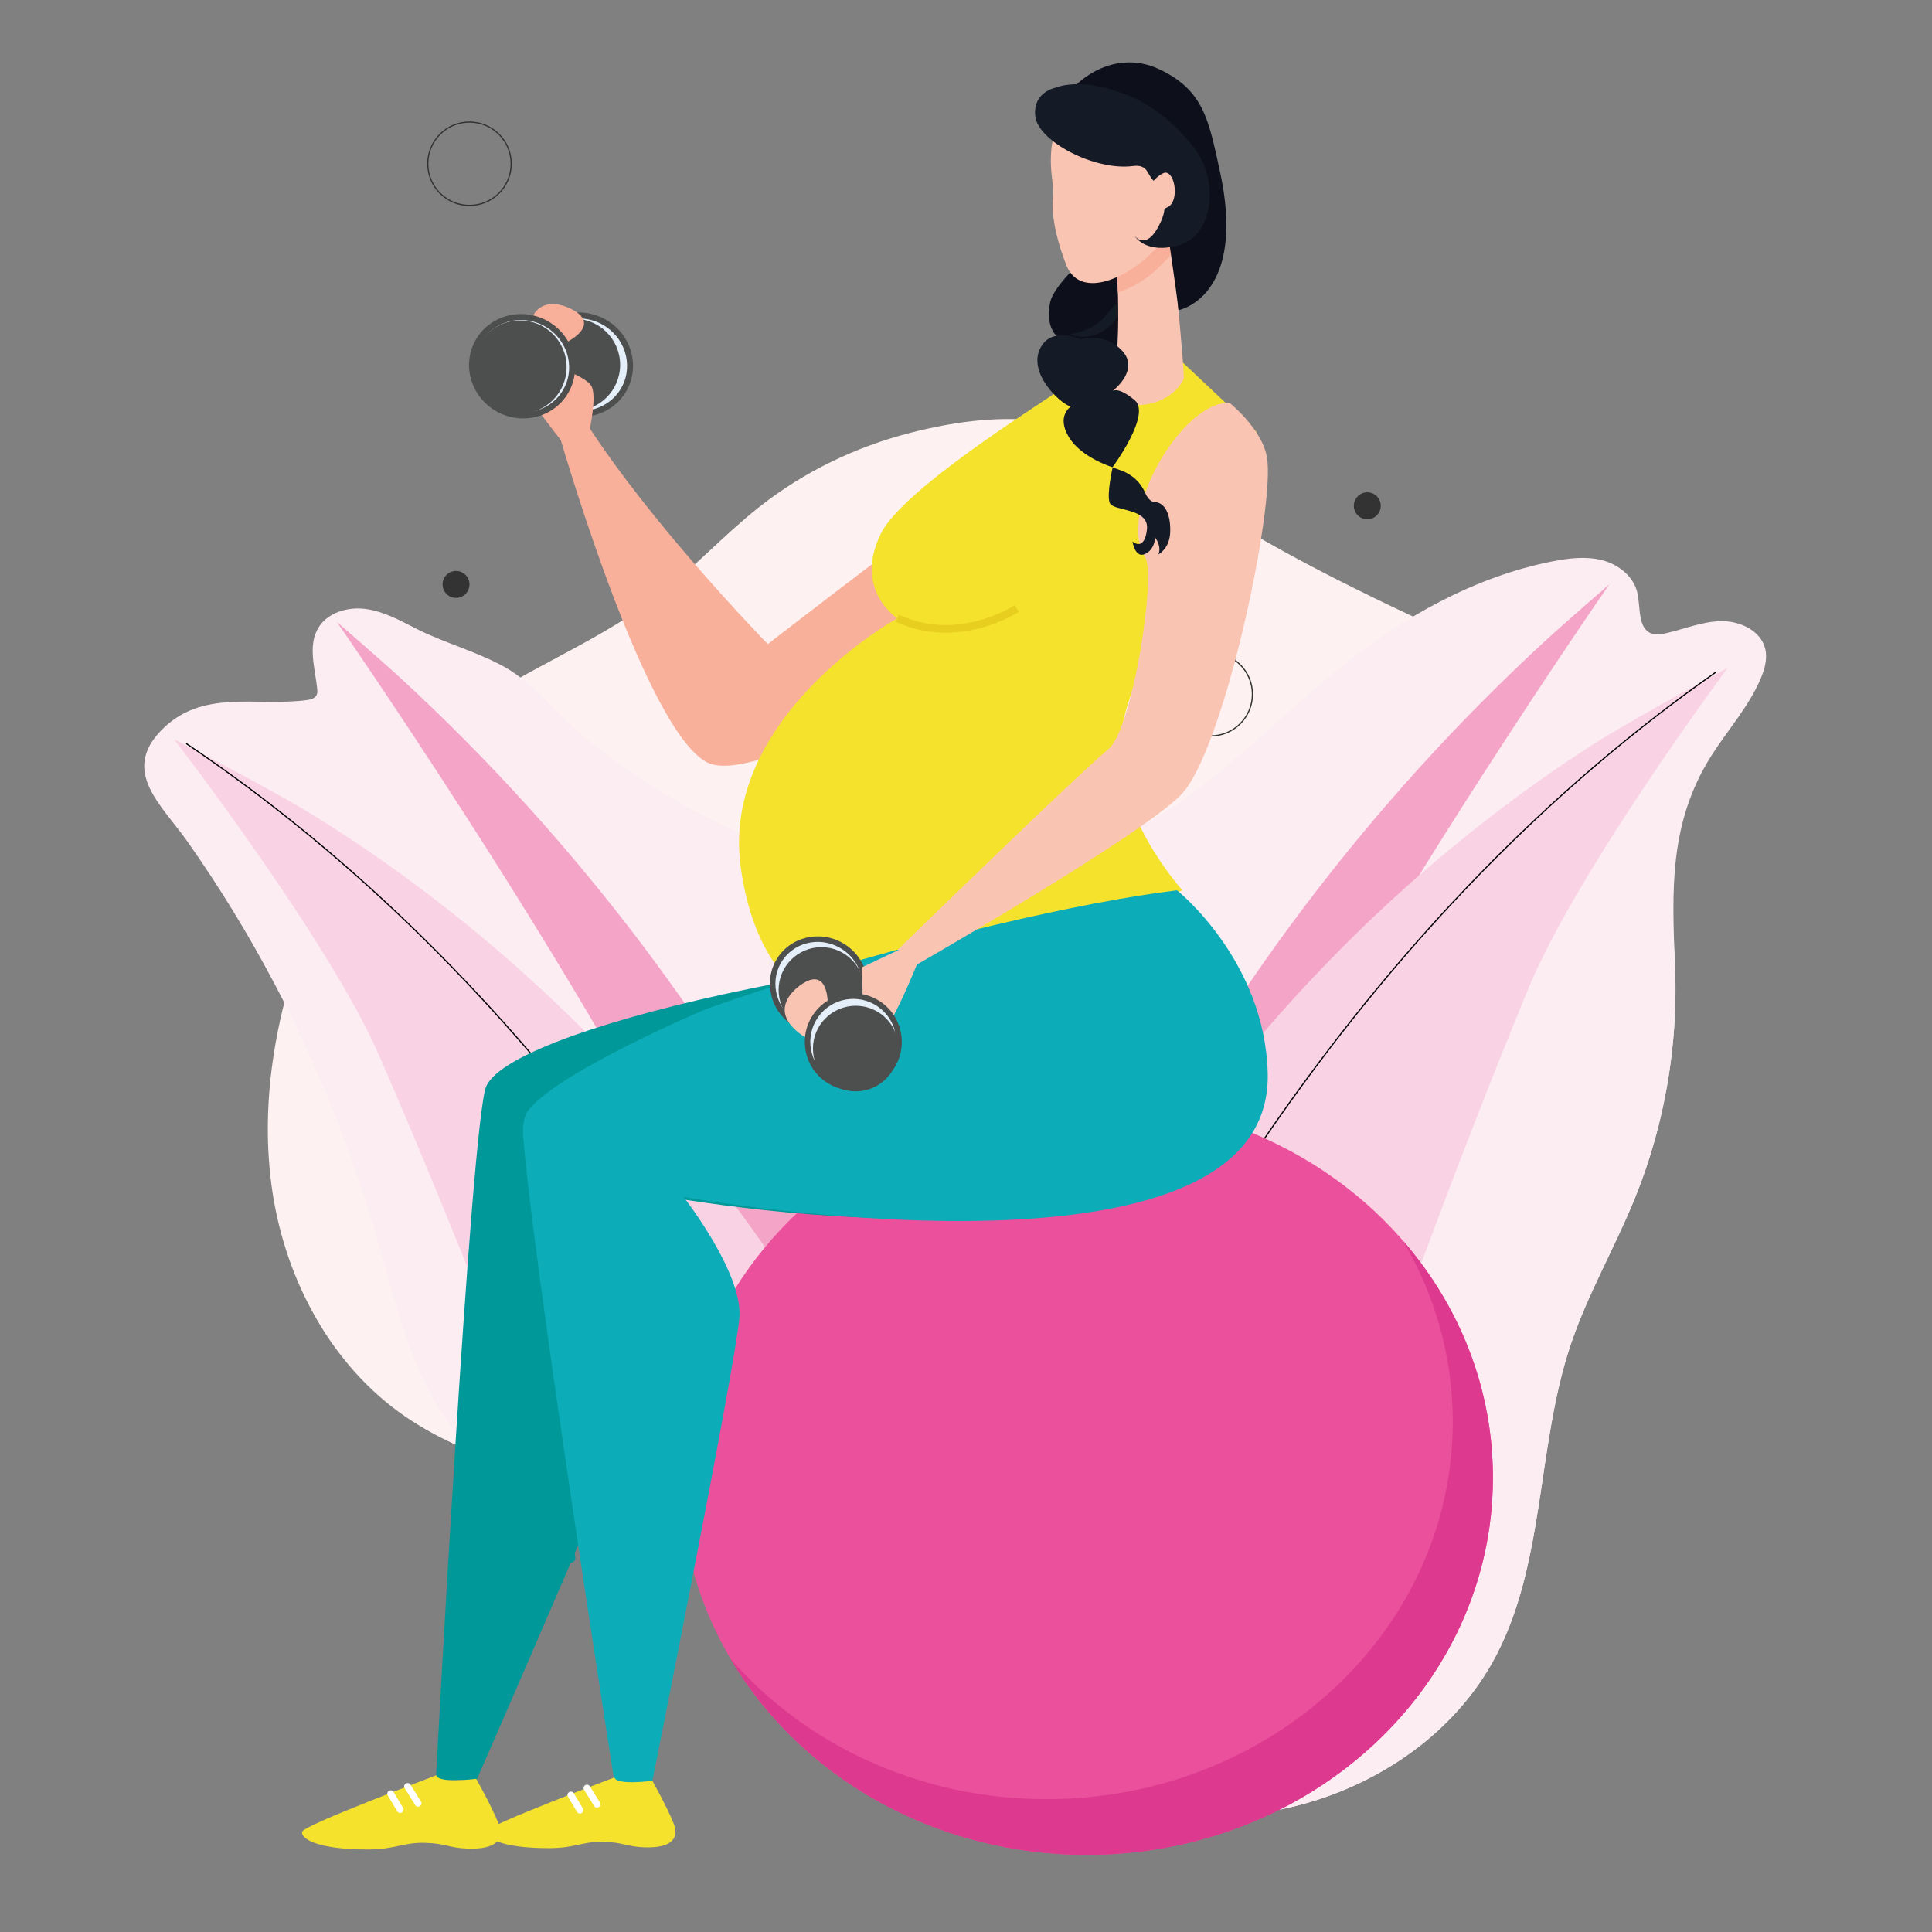 <?xml version="1.0" encoding="utf-8"?>
<!-- Generator: Adobe Illustrator 17.0.0, SVG Export Plug-In . SVG Version: 6.00 Build 0)  -->
<!DOCTYPE svg PUBLIC "-//W3C//DTD SVG 1.1//EN" "http://www.w3.org/Graphics/SVG/1.1/DTD/svg11.dtd">
<svg version="1.1" id="Layer_1" xmlns="http://www.w3.org/2000/svg" xmlns:xlink="http://www.w3.org/1999/xlink" x="0px" y="0px"
	 width="800px" height="800px" viewBox="0 0 800 800" enable-background="new 0 0 800 800" xml:space="preserve">
<rect x="0" y="0" width="800" height="800" fill="#808080" stroke="none"/>
<g>
	<path fill="#FDF1F1" d="M314.371,209.937c-14.854,11.736-27.665,25.912-42.714,37.397c-26.845,20.487-59.906,31.743-86.313,52.792
		c-27.253,21.724-45.838,52.759-58.217,85.339c-13.11,34.503-19.854,72.088-14.237,108.567c5.617,36.479,24.536,71.702,54.98,92.57
		c29.165,19.991,65.941,25.507,96.827,42.72c32.121,17.901,56.005,47.318,84.774,70.22c27.513,21.902,59.73,37.863,93.823,46.483
		c31.851,8.053,65.821,9.641,97.43,0.686c31.609-8.956,60.63-29.1,76.868-57.659c22.474-39.527,18.296-88.639,32.637-131.787
		c7.001-21.066,18.331-40.411,26.686-60.978c14.732-36.264,19.986-76.331,15.102-115.168c-4.129-32.828-16.261-65.962-40.719-88.246
		c-16.983-15.473-38.589-24.652-59.405-34.373c-40.116-18.734-81.874-39.64-117.232-66.521
		c-28.879-21.956-62.642-21.704-97.532-12.802C354.395,184.977,332.796,195.38,314.371,209.937z"/>
	<g>
		<defs>
			<path id="SVGID_3_" d="M230.246,294.075c-6.381-6.384-12.829-12.778-19.851-17.025c-11.012-6.66-26.232-10.694-38.171-16.791
				c-6.671-3.407-13.406-7.125-20.832-8.104c-7.427-0.979-15.868,1.479-19.654,7.943c-4.308,7.355-1.288,16.57-0.396,25.048
				c0.094,0.889,0.154,1.829-0.232,2.635c-0.707,1.479-2.569,1.924-4.196,2.134c-21.182,2.74-43.282-4.78-60.136,12.498
				c-16.769,17.19,0.311,31.098,10.757,45.939c13.235,18.804,25.274,38.451,36.015,58.783c18.049,34.167,32.422,70.258,43.082,107.4
				c7.465,26.009,13.645,53.991,30.093,76.115c17.175,23.101,53.293,24.917,77.97,38.67c32.121,17.901,56.005,47.318,84.774,70.22
				c27.513,21.902,59.73,37.863,93.823,46.483c31.851,8.053,65.821,9.641,97.43,0.686c31.609-8.956,60.63-29.1,76.868-57.659
				c22.474-39.527,18.296-88.639,32.637-131.787c7.001-21.066,18.331-40.411,26.686-60.978c12.349-30.398,18.04-63.465,16.68-96.243
				c-1.295-31.185-2.532-59.342,15.026-87.076c6.769-10.692,15.465-20.278,20.424-31.921c1.664-3.907,2.894-8.244,1.901-12.373
				c-1.834-7.628-10.635-11.653-18.478-11.468c-7.843,0.185-15.263,3.376-22.924,5.067c-1.786,0.395-3.677,0.703-5.42,0.146
				c-6.113-1.954-4.707-10.805-6.151-17.058c-1.556-6.737-7.812-11.63-14.503-13.376c-6.69-1.745-13.773-0.866-20.56,0.456
				c-32.089,6.249-62.341,23.274-87.59,43.709c-29.227,23.655-55.089,52.331-89.025,69.545
				c-42.55,21.584-93.948,21.898-139.294,7.06c-29.926-9.793-57.497-25.807-82.215-45.174
				C239.832,303.701,235.058,298.891,230.246,294.075z"/>
		</defs>
		<use xlink:href="#SVGID_3_"  overflow="visible" fill="#FCEDF3"/>
		<clipPath id="SVGID_2_">
			<use xlink:href="#SVGID_3_"  overflow="visible"/>
		</clipPath>
		<g clip-path="url(#SVGID_2_)">
			<path fill="#F4A4C7" d="M407.648,646.626c0.296,5.747,1.514,11.567,4.918,16.16c10.691,14.428,20.086,1.377,26.792-8.341
				c26.063-37.773,40.724-81.995,57.754-124.61c41.469-103.77,169.282-287.885,169.282-287.885s-18.363,15.864-26.703,23.552
				c-9.09,8.379-17.989,16.964-26.691,25.745c-17.402,17.564-34.013,35.911-49.777,54.959
				c-31.532,38.102-59.677,79.004-84.015,122.057c-15.818,27.983-30.03,56.874-42.514,86.495
				c-6.146,14.581-11.874,29.339-17.168,44.25c-5.192,14.621-12.242,30.016-11.942,45.742
				C407.594,645.374,407.616,646,407.648,646.626z"/>
			<path fill="#F4A4C7" d="M398.24,662.207c-0.295,5.747-1.514,11.567-4.917,16.16c-10.691,14.428-20.086,1.377-26.792-8.341
				c-26.063-37.773-40.724-81.995-57.754-124.61c-41.469-103.77-169.282-287.885-169.282-287.885s18.363,15.864,26.703,23.552
				c9.09,8.379,17.989,16.964,26.69,25.745c17.403,17.564,34.013,35.911,49.777,54.96c31.532,38.101,59.677,79.004,84.015,122.057
				c15.818,27.983,30.03,56.874,42.514,86.495c6.146,14.581,11.874,29.339,17.168,44.25c5.192,14.621,12.242,30.016,11.942,45.742
				C398.293,660.955,398.272,661.581,398.24,662.207z"/>
			<g>
				<path fill="#F9D3E3" d="M715.408,276.535c0,0-62.555,84.165-82.781,133.367c-12.639,30.743-24.807,61.699-36.499,92.85
					c-12.556,33.454-24.646,67.315-42.003,98.33c-17.357,31.015-40.503,59.392-70.55,76.801
					c-21.666,12.553-100.994,36.073-89.963-15.955c8.518-40.178,29.821-81.29,48.967-116.871
					c40.004-74.339,93.911-140.486,157.835-193.448c18.018-14.928,36.83-28.806,56.342-41.513
					C674.768,298.364,715.408,276.535,715.408,276.535z"/>
				
					<path fill="none" stroke="#000000" stroke-width="0.5" stroke-linecap="round" stroke-linejoin="round" stroke-miterlimit="10" d="
					M710.206,278.542c-139.815,98.127-238.45,250.874-301.31,414.305"/>
			</g>
			<g>
				<path fill="#F9D3E3" d="M72.028,306.073c0,0,64.149,82.957,85.31,131.763c13.223,30.497,25.979,61.214,38.264,92.136
					c13.192,33.208,25.925,66.833,43.871,97.51c17.945,30.678,41.628,58.608,72.002,75.441
					c21.902,12.138,101.663,34.14,89.642-17.668c-9.283-40.008-31.366-80.707-51.188-115.916
					c-41.414-73.563-96.574-138.67-161.496-190.402c-18.299-14.581-37.373-28.098-57.124-40.43
					C113.076,327.123,72.028,306.073,72.028,306.073z"/>
				
					<path fill="none" stroke="#000000" stroke-width="0.5" stroke-linecap="round" stroke-linejoin="round" stroke-miterlimit="10" d="
					M77.266,307.981c141.662,95.441,243.193,246.279,309.159,408.482"/>
			</g>
		</g>
	</g>
	<g>
		
			<circle fill="none" stroke="#333333" stroke-width="0.5" stroke-linecap="round" stroke-linejoin="round" stroke-miterlimit="10" cx="501.341" cy="287.466" r="17.265"/>
		
			<circle fill="none" stroke="#333333" stroke-width="0.5" stroke-linecap="round" stroke-linejoin="round" stroke-miterlimit="10" cx="194.404" cy="67.802" r="17.265"/>
		<circle fill="#333333" cx="566.166" cy="209.436" r="5.576"/>
		<circle fill="#333333" cx="188.828" cy="241.991" r="5.576"/>
	</g>
</g>
<g>
	<g>
		<path fill="#F8B09A" d="M411.098,197.187c-10.91,5.849-93.159,69.505-93.159,69.505s-46.858-47.787-74.801-90.946l-11.308,5.172
			c2.744,9.425,35.867,121.649,60.918,134.741c19.067,9.964,93.607-35.9,93.607-35.9l60.697-82.009
			C447.052,197.75,428.154,188.043,411.098,197.187z"/>
	</g>
	<g>
		<g>
			<g>
				<g>
					<ellipse fill="#EB509C" cx="450.006" cy="611.815" rx="168.184" ry="156.259"/>
				</g>
				<g>
					<path fill="#DD3A8F" d="M618.189,611.813c0,86.303-75.298,156.261-168.185,156.261c-63.653,0-119.047-32.855-147.609-81.312
						c30.832,35.511,78.048,58.227,130.976,58.227c92.887,0,168.185-69.958,168.185-156.257c0-27.165-7.462-52.71-20.585-74.963
						C604.248,540.578,618.189,574.683,618.189,611.813z"/>
				</g>
				<g>
					<path fill="#F4E22D" d="M489.617,368.66c0,0-29.576-32.458-25.414-64.917c4.162-32.458,56.155-124.818,56.155-124.818
						l-31.658-29.811c0,0-26.367-4.957-52.097,13.818c-6.872,5.015-63.032,39.879-71.888,58.073
						c-11.366,23.351,6.828,35.005,6.828,35.005s-73.435,40.715-64.819,103.104c8.689,62.921,52.226,62.921,52.226,62.921
						L489.617,368.66z"/>
				</g>
				<g>
					<path fill="#009898" d="M469.914,393.517c0,0,42.333,5.881,34.563,51.97c-15.754,93.444-240.178,47.93-240.178,47.93
						s18.238,35.601,13.136,53.587c-5.734,20.215-80.027,189.889-80.027,189.889l-16.941,0.344c0,0,14.559-272.989,20.863-287.389
						C213.023,423.135,389.982,387.728,469.914,393.517z"/>
				</g>
				<g>
					<path fill="#0CADB9" d="M487.376,368.66c0,0,36.4,29.013,37.557,75.737c2.347,94.734-241.889,51.237-241.889,51.237
						s24.69,31.473,23.11,50.101c-1.776,20.937-37.462,198.894-37.462,198.894h-13.203c0,0-42.488-269.645-39.045-284.983
						C222.832,431.195,407.805,378.207,487.376,368.66z"/>
				</g>
				<g>
					<path fill="#FAC4B3" d="M524.614,189.335c-2.094-11.835-15.455-22.503-15.455-22.503
						c-19.415-0.955-46.891,45.686-34.998,63.806c4.676,7.125-5.087,71.183-15.156,79.517c-12.499,10.345-81.354,77.34-87.01,82.847
						l6.677,6.968c3.216-1.843,92.626-53.154,110.163-70.648C506.694,311.505,528.208,209.656,524.614,189.335z"/>
				</g>
				<g>
					
						<ellipse transform="matrix(-0.819 -0.574 0.574 -0.819 382.394 936.527)" fill="#E5EFF9" cx="339.112" cy="407.868" rx="19.365" ry="18.814"/>
					<path fill="#4D4E4E" d="M322.325,396.088c6.321-9.008,18.995-11.051,28.251-4.555c9.257,6.496,11.644,19.109,5.323,28.116
						c-6.321,9.007-18.994,11.05-28.251,4.554C318.391,417.707,316.003,405.095,322.325,396.088z M324.195,397.401
						c-5.597,7.976-3.46,19.16,4.765,24.932c8.225,5.772,19.47,3.979,25.067-3.997c5.597-7.976,3.46-19.161-4.765-24.933
						C341.038,387.631,329.793,389.425,324.195,397.401z"/>
				</g>
				<g>
					<circle fill="#4D4E4E" cx="340.128" cy="409.921" r="17.721"/>
				</g>
				<path fill="#FAC4B3" d="M371.795,393.511c0,0,0.21-0.307,0.59-0.858c2.436,2.51,4.596,4.089,7.321,6.872
					c-0.046,0.037-0.094,0.074-0.14,0.111c0,0-10.733,26.62-14.76,28.198c-4.028,1.578-18.007,3.285-18.007,3.285
					s1.914-5.996,6.94-7.255c5.027-1.259,3.018-23.259,3.018-23.259L371.795,393.511z"/>
				<path fill="#FAC4B3" d="M332.731,407.065c-4.803,2.9-15.154,12.29,0.597,22.433l9.426-12.648
					C342.754,416.849,343.623,400.489,332.731,407.065z"/>
				<g>
					<circle fill="#E5EFF9" cx="353.335" cy="431.417" r="18.958"/>
					<path fill="#4D4E4E" d="M336.881,419.87c6.366-9.071,18.926-11.271,27.998-4.904c9.073,6.367,11.275,18.927,4.909,27.998
						c-6.366,9.071-18.926,11.271-27.998,4.904C332.718,441.5,330.516,428.941,336.881,419.87z M338.752,421.183
						c-5.642,8.039-3.69,19.171,4.351,24.814c8.041,5.643,19.173,3.694,24.815-4.346c5.642-8.039,3.69-19.171-4.351-24.814
						C355.526,411.194,344.394,413.144,338.752,421.183z"/>
				</g>
				<g>
					<circle fill="#4D4E4E" cx="354.345" cy="434.185" r="17.721"/>
				</g>
				<g>
					<g>
						<path fill="#0D101B" d="M469.108,91.058c-1.147-0.465-32.302,23.429-34.318,34.362c-2.016,10.934,3.348,14.204,3.348,14.204
							s-11.065,1.863-6.482,12.256c4.581,10.393,27.112,12.087,31.163,7.962c4.053-4.124,1.926-19.21,1.926-19.21
							S500.659,103.87,469.108,91.058z"/>
						<path fill="#141A26" d="M443.098,138.46c6.808,2.322,13.727,0.594,19.621-6.962c3.902-5.276,4.111-6.02,11.442-9.893
							c-3.252-0.213-6.603,0.379-9.476,2.165C457.711,128.123,458.573,135.358,443.098,138.46z"/>
					</g>
					<g>
						<path fill="#FAC4B3" d="M460.713,159.679c4.463-21.544,1.129-57.038,1.129-57.038l22.752-9.337c0,0,6.396,63.836,5.489,63.835
							C482.407,171.3,459.634,170.217,460.713,159.679z"/>
						<path fill="#F8B09A" d="M484.593,93.304l-22.752,9.337c0,0,0.736,7.841,1.054,18.388c6.057-1.764,12.276-5.747,16.905-10.249
							c2.381-2.315,4.326-4.314,5.906-6.189C485.053,97.885,484.593,93.304,484.593,93.304z"/>
						<path fill="#0D101B" d="M434.791,52.428c0,0,17.254,23.65,24.344,26.573c7.09,2.923,22.949,7.474,22.949,7.474
							s5.201,34.554,5.893,41.975c0,0,28.784-5.322,17.021-58.221c-4.485-20.167-6.419-32.972-25.193-41.659
							C461.031,19.882,440.973,33.019,434.791,52.428z"/>
						<path fill="#141A26" d="M460.726,193.555c0,0-2.525,10.863-1.251,14.595c1.274,3.73,16.581,1.892,15.442,11.204
							c-1.14,9.309-5.987,4.847-5.987,4.847s1.059,7.131,5.223,5.195c4.165-1.938,4.131-6.858,4.131-6.858s2.878,3.623,1.362,7.037
							c0,0,4.677-2.289,4.912-9.292c0.238-7.004-2.085-12.245-6.378-12.385c-1.847-0.058-3.186-1.946-4.113-4.076
							c-1.84-4.235-5.476-7.427-9.817-8.994L460.726,193.555z"/>
						<path fill="#FAC4B3" d="M448.877,45.879c0,0-12.24,4.518-13.41,14.803c-1.17,10.283,1.104,15.424,0.538,20.388
							c-0.563,4.965-0.032,14.221,5.425,28.468c5.454,14.247,23.993,6.183,34.619-4.03c11.962-11.497,13.074-15.003,13.044-33.553
							C489.063,53.404,468.451,38.078,448.877,45.879z"/>
						<path fill="#141A26" d="M437.212,36.276c0,0-9.714,1.71-8.526,11.932c1.188,10.222,24.47,22.603,40.423,20.542
							c5.982-0.773,5.867,3.096,8.147,5.628c3.8,4.222,7.05,9.393,3.439,17.377c-5.777,12.773-10.818,5.986-10.818,5.986
							s4.486,7.8,18.53,3.719c14.042-4.079,16.393-26.561,6.356-39.786c-10.037-13.224-20.587-19.501-29.176-22.79
							C446.954,31.748,437.212,36.276,437.212,36.276z"/>
						<path fill="#FAC4B3" d="M482.554,71.476c-1.632,0-8.778,5.16-7.022,10.711c1.754,5.551,3.57,5.983,8.157,3.49
							C488.277,83.186,486.682,71.476,482.554,71.476z"/>
					</g>
					<path fill="#141A26" d="M447.606,140.556c0,0-12.538-5.862-17.062,4.056c-4.524,9.916,7.73,21.997,12.807,23.801
						c0,0-5.961,3.786-0.854,12.442c5.109,8.655,18.179,12.622,18.179,12.622s16.205-21.903,9.173-27.768
						c-7.03-5.867-9.173-3.786-9.173-3.786s11.406-8.562,4.069-16.589C457.411,137.306,447.606,140.556,447.606,140.556z"/>
				</g>
			</g>
			<g>
				<path fill="#E8CF1F" d="M391.634,261.979c-6.357,0-13.471-1.16-20.759-4.514l1.339-2.91c10.302,4.741,21.466,5.53,33.183,2.346
					c8.808-2.394,14.634-6.262,14.692-6.301l1.788,2.657c-0.251,0.169-6.242,4.161-15.527,6.704
					C402.311,261.066,397.27,261.979,391.634,261.979z"/>
			</g>
			<g>
				<g>
					<path fill="#F4E22D" d="M180.717,735.114c0,0-54.825,20.595-55.597,23.336c-0.772,2.741,6.073,7.461,27.441,7.377
						c11.174-0.044,14.249-2.958,23.256-2.75c9.007,0.209,10.036,2.144,18.014,2.398c11.065,0.353,15.283-3.461,12.61-10.334
						c-2.673-6.873-9.26-18.567-9.26-18.567S181.489,738.66,180.717,735.114z"/>
				</g>
				<g>
					<path fill="#FFFFFF" d="M173.125,748.122c-0.468,0-0.926-0.234-1.191-0.661l-4.356-7.002c-0.409-0.657-0.208-1.521,0.449-1.93
						c0.657-0.409,1.521-0.208,1.93,0.449l4.356,7.002c0.409,0.657,0.208,1.522-0.45,1.93
						C173.634,748.054,173.378,748.122,173.125,748.122z"/>
				</g>
				<g>
					<path fill="#FFFFFF" d="M165.704,750.72c-0.477,0-0.942-0.244-1.204-0.683l-3.934-6.581c-0.397-0.664-0.181-1.525,0.484-1.922
						c0.664-0.398,1.525-0.181,1.922,0.484l3.934,6.581c0.397,0.664,0.181,1.525-0.484,1.922
						C166.197,750.655,165.949,750.72,165.704,750.72z"/>
				</g>
			</g>
			<g>
				<g>
					<path fill="#F4E22D" d="M254.436,736.011c0,0-52.232,19.621-52.968,22.233c-0.735,2.612,5.786,7.108,26.144,7.028
						c10.645-0.042,13.575-2.819,22.156-2.62c8.581,0.199,9.561,2.043,17.163,2.285c10.542,0.336,14.56-3.298,12.014-9.845
						c-2.546-6.548-8.822-17.69-8.822-17.69S255.171,739.39,254.436,736.011z"/>
				</g>
				<g>
					<path fill="#FFFFFF" d="M247.202,748.47c-0.468,0-0.926-0.234-1.191-0.661l-4.15-6.671c-0.409-0.657-0.208-1.522,0.45-1.93
						c0.656-0.409,1.521-0.208,1.93,0.45l4.15,6.671c0.409,0.657,0.208,1.522-0.449,1.93
						C247.711,748.402,247.455,748.47,247.202,748.47z"/>
				</g>
				<g>
					<path fill="#FFFFFF" d="M240.132,750.945c-0.476,0-0.942-0.244-1.204-0.683l-3.748-6.27c-0.397-0.664-0.181-1.525,0.484-1.922
						c0.664-0.397,1.524-0.181,1.922,0.484l3.748,6.27c0.397,0.664,0.181,1.525-0.484,1.922
						C240.625,750.881,240.377,750.945,240.132,750.945z"/>
				</g>
			</g>
		</g>
		<g>
			<path fill="#009898" d="M236.246,647.117c-0.95,0-1.793-0.678-1.968-1.646c-0.077-0.423-7.717-42.782-13.945-86.615
				c-8.543-60.123-10.363-92.931-5.566-100.301c10.959-16.836,73.291-43.286,75.939-44.404c1.019-0.429,2.193,0.048,2.623,1.066
				c0.43,1.019-0.047,2.193-1.066,2.623c-0.638,0.269-63.845,27.083-74.14,42.899c-2.356,3.62-4.688,21.107,6.174,97.553
				c6.218,43.759,13.845,86.044,13.921,86.466c0.197,1.088-0.525,2.129-1.614,2.326
				C236.484,647.106,236.363,647.117,236.246,647.117z"/>
		</g>
	</g>
	<g>
		
			<ellipse transform="matrix(0.889 0.457 -0.457 0.889 95.523 -93.045)" fill="#E5EFF9" cx="240.169" cy="151.009" rx="20.852" ry="20.258"/>
		<path fill="#4D4E4E" d="M220.526,140.92c5.413-10.54,18.629-14.589,29.46-9.026s15.239,18.663,9.826,29.203
			c-5.413,10.54-18.629,14.588-29.46,9.026S215.113,151.46,220.526,140.92z M222.715,142.045c-4.793,9.333-0.863,20.947,8.761,25.89
			c9.624,4.943,21.353,1.372,26.147-7.961c4.793-9.333,0.863-20.947-8.761-25.89C239.238,129.141,227.508,132.712,222.715,142.045z"
			/>
	</g>
	<g>
		<circle fill="#4D4E4E" cx="237.703" cy="151.069" r="19.081"/>
	</g>
	<g>
		<circle fill="#4D4E4E" cx="213.71" cy="151.711" r="19.081"/>
	</g>
	<path fill="#F8B09A" d="M244.096,178.297c0,0,0.196,0.366,0.547,1.028c-3.746,1.123-7.799,2.35-11.965,3.618
		c-0.013-0.065-0.025-0.131-0.038-0.197c0,0-19.507-24.268-18.997-29.077c0.511-4.81,6.023-19.559,6.023-19.559
		s4.963,4.989,3.621,10.626c-1.342,5.637,17.972,9.472,21.522,14.984C247.325,163.627,244.096,178.297,244.096,178.297z"/>
	<path fill="#F8B09A" d="M237.86,128.677c-4.803-2.899-17.934-7.684-19.572,10.978l15.583,2.449
		C233.871,142.104,248.752,135.252,237.86,128.677z"/>
	<g>
		
			<ellipse transform="matrix(0.889 0.457 -0.457 0.889 93.166 -82.012)" fill="#E5EFF9" cx="216.176" cy="151.651" rx="20.852" ry="20.258"/>
		<path fill="#4D4E4E" d="M196.533,141.562c5.413-10.54,18.629-14.589,29.46-9.026s15.239,18.663,9.826,29.203
			c-5.413,10.54-18.629,14.588-29.46,9.026C195.528,165.202,191.12,152.102,196.533,141.562z M198.722,142.687
			c-4.793,9.333-0.864,20.946,8.76,25.89c9.624,4.943,21.353,1.372,26.147-7.961c4.793-9.333,0.863-20.947-8.761-25.89
			C215.245,129.783,203.516,133.354,198.722,142.687z"/>
	</g>
	<g>
		<circle fill="#4D4E4E" cx="215.306" cy="151.999" r="19.308"/>
	</g>
</g>
</svg>
